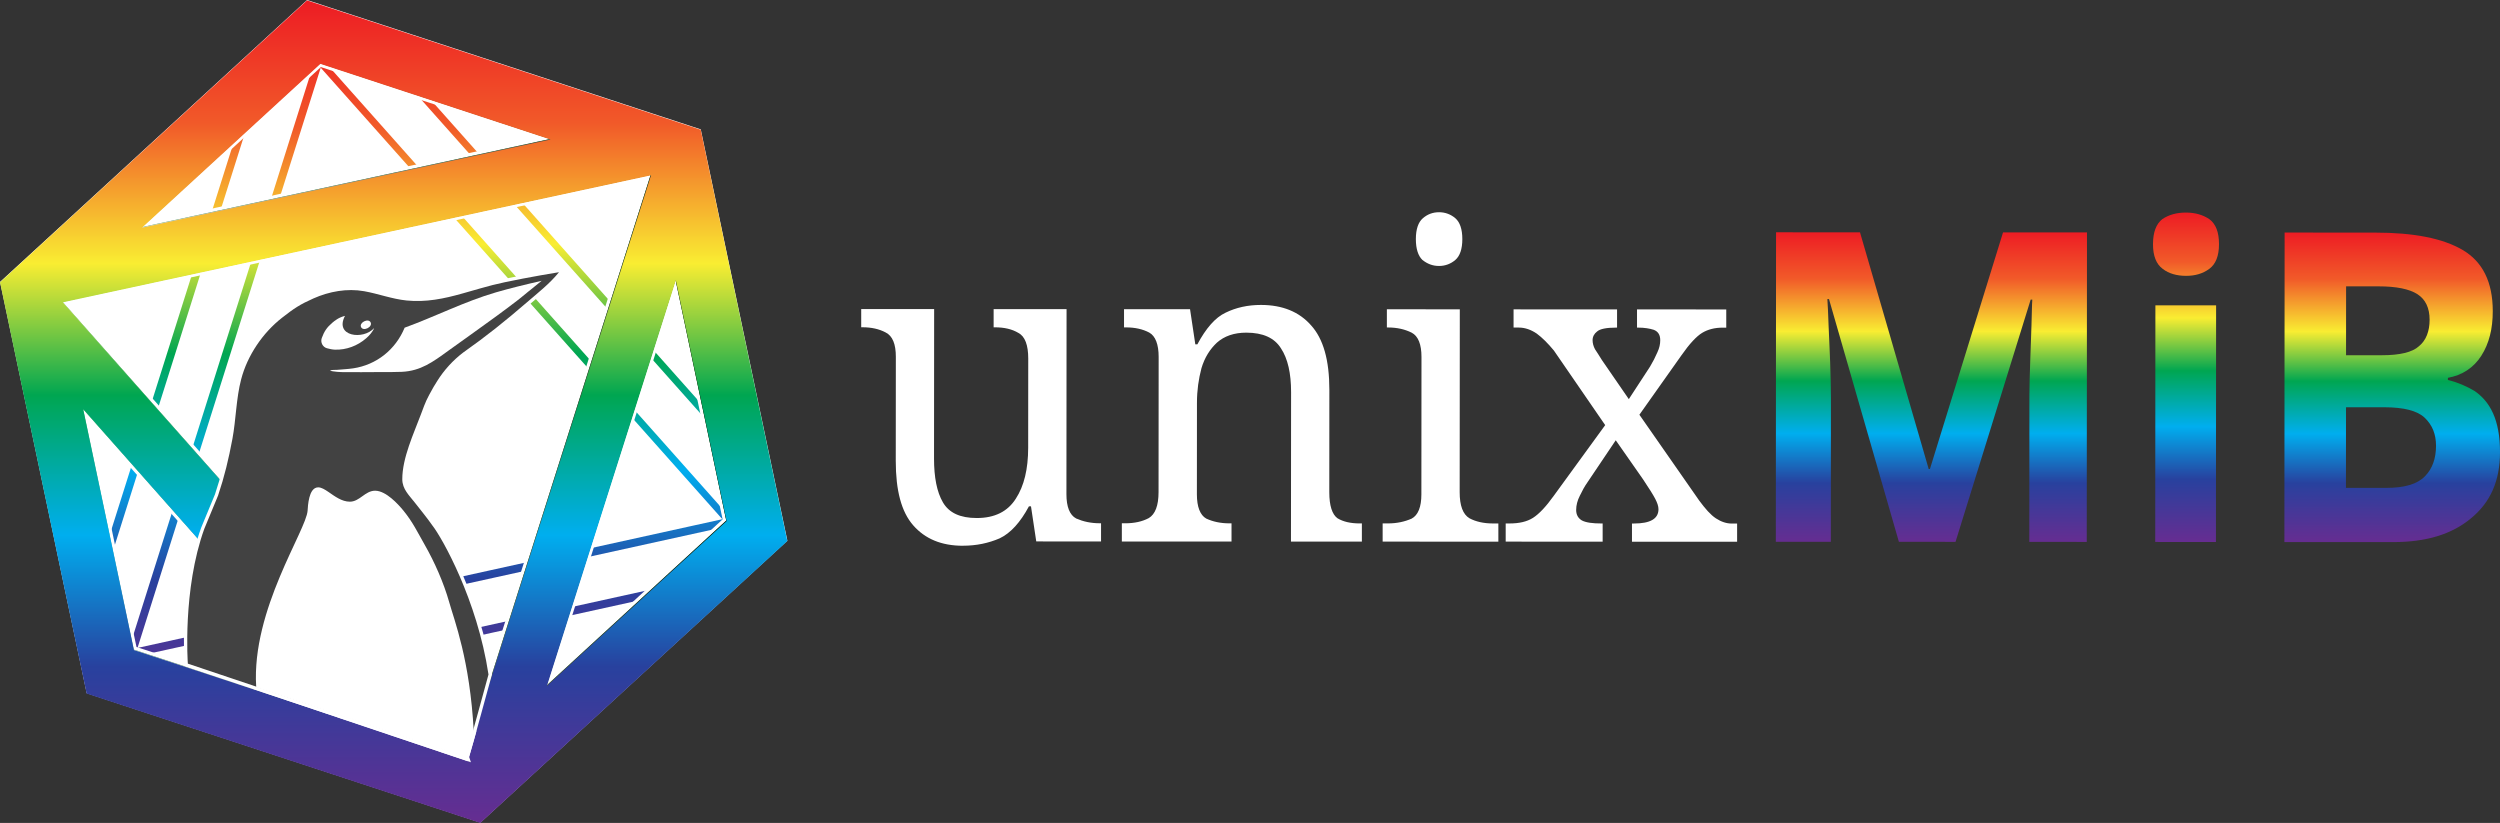 <?xml version="1.0" encoding="UTF-8"?>
<svg id="Layer_2" data-name="Layer 2" xmlns="http://www.w3.org/2000/svg" xmlns:xlink="http://www.w3.org/1999/xlink" viewBox="0 0 1503.75 495">
  <rect x="0" y="0" width="1503.75" height="495" fill="#333333" stroke="none"/>
  <defs>
    <style>
      .cls-1 {
        fill: url(#linear-gradient-2);
      }

      .cls-2, .cls-3, .cls-4 {
        fill: #fff;
      }

      .cls-5 {
        fill: #2da235;
      }

      .cls-6 {
        fill: #424242;
      }

      .cls-6, .cls-3, .cls-4 {
        fill-rule: evenodd;
      }

      .cls-7 {
        fill: url(#New_Gradient_Swatch);
      }

      .cls-8 {
        fill: none;
        stroke-width: 4px;
      }

      .cls-8, .cls-4 {
        stroke: #fff;
      }

      .cls-4 {
        stroke-miterlimit: 10;
      }

      .cls-9 {
        fill: url(#New_Gradient_Swatch-3);
      }

      .cls-10 {
        fill: url(#linear-gradient-3);
      }

      .cls-11 {
        fill: url(#linear-gradient);
      }

      .cls-12 {
        fill: url(#New_Gradient_Swatch-2);
      }
    </style>
    <linearGradient id="New_Gradient_Swatch" data-name="New Gradient Swatch" x1="1161.74" y1="325.98" x2="1161.74" y2="139.74" gradientUnits="userSpaceOnUse">
      <stop offset="0" stop-color="#662d91"/>
      <stop offset=".19" stop-color="#28419e"/>
      <stop offset=".35" stop-color="#00aeef"/>
      <stop offset=".52" stop-color="#00a651"/>
      <stop offset=".68" stop-color="#f9ed32"/>
      <stop offset=".85" stop-color="#f15a29"/>
      <stop offset="1" stop-color="#ed1c24"/>
    </linearGradient>
    <linearGradient id="linear-gradient" x1="1314.87" y1="326.01" x2="1314.87" y2="127.86" gradientUnits="userSpaceOnUse">
      <stop offset="0" stop-color="#662d91"/>
      <stop offset=".19" stop-color="#28419e"/>
      <stop offset=".35" stop-color="#00aeef"/>
      <stop offset=".52" stop-color="#00a651"/>
      <stop offset=".68" stop-color="#f9ed32"/>
      <stop offset=".85" stop-color="#f15a29"/>
      <stop offset="1" stop-color="#ed1c24"/>
    </linearGradient>
    <linearGradient id="linear-gradient-2" x1="1438.91" y1="326.06" x2="1438.91" y2="139.88" xlink:href="#linear-gradient"/>
    <linearGradient id="New_Gradient_Swatch-2" data-name="New Gradient Swatch" x1="256.17" y1="426.62" x2="256.17" y2="15.04" xlink:href="#New_Gradient_Swatch"/>
    <linearGradient id="linear-gradient-3" x1="15.41" y1="246.3" x2="456.41" y2="246.3" gradientUnits="userSpaceOnUse">
      <stop offset="0" stop-color="#fff"/>
      <stop offset="1" stop-color="#000"/>
    </linearGradient>
    <linearGradient id="New_Gradient_Swatch-3" data-name="New Gradient Swatch" x1="236.78" y1="495" x2="236.78" y2=".24" xlink:href="#New_Gradient_Swatch"/>
  </defs>
  <g id="Layer_1-2" data-name="Layer 1">
    <g>
      <path class="cls-2" d="M579.2,328.27c-12.99,0-22.79-4.18-29.89-12.27-7.1-8.09-10.52-20.86-10.51-38.85l.05-62.57c0-7.56-1.95-12.52-6.12-14.6-3.92-2.09-8.58-3.13-13.97-3.13h-.74s0-10.95,0-10.95l43.87,.02-.07,89.95c0,11.21,1.7,20.08,5.37,26.33,3.67,6.26,10.29,9.39,20.34,9.39,10.78,0,18.63-3.9,23.54-11.72,4.91-7.56,7.37-17.73,7.38-30.5l.04-53.71c0-8.08-1.95-13.3-5.87-15.38-3.92-2.35-8.58-3.39-14.21-3.4h-.74s0-10.95,0-10.95l43.87,.02-.08,111.32c0,7.56,1.95,12.52,5.87,14.6,4.17,1.83,8.82,2.87,14.21,2.87h.74s0,10.95,0,10.95l-38.97-.02-3.17-21.12h-1.23c-5.15,9.64-11.04,16.16-17.66,19.28-6.62,2.86-13.97,4.43-22.06,4.42h0Z"/>
      <path class="cls-2" d="M674.79,325.71v-10.95s1.97,0,1.97,0c5.64,0,10.29-1.04,14.22-3.12,3.92-2.34,5.89-7.56,5.89-15.64l.06-81.34c0-7.56-1.95-12.52-5.63-14.6-3.92-2.09-8.58-3.13-13.97-3.13h-1.23s0-10.95,0-10.95l39.71,.02,3.17,21.12h1.23c5.15-9.64,10.8-16.16,16.93-19.02,6.37-3.13,13.48-4.69,21.33-4.68,12.99,0,23.04,4.18,30.14,12.27,7.35,8.09,11.01,20.86,11,38.85l-.04,61.53c0,8.08,1.71,13.3,4.89,15.64,3.43,2.09,7.84,3.13,13.48,3.13h1.23s0,10.95,0,10.95l-42.65-.02,.07-89.95c0-11.21-1.95-20.08-6.11-26.33-3.92-6.26-10.78-9.39-20.83-9.4-7.35,0-13.24,2.08-17.65,5.99-4.17,3.91-7.36,8.86-9.32,15.38-1.72,6.52-2.71,13.3-2.71,20.86l-.04,55.01c0,7.56,1.95,12.52,5.63,14.6,3.92,1.83,8.58,2.87,13.97,2.87h1.23s0,10.95,0,10.95l-65.93-.03h0Z"/>
      <path class="cls-2" d="M865.6,159.98c-3.92,0-7.11-1.31-10.05-3.65-2.45-2.35-3.92-6.52-3.91-12.52,0-6,1.48-10.17,4.18-12.51,2.7-2.35,5.88-3.65,9.81-3.65,3.68,0,7.11,1.31,9.8,3.65,2.69,2.35,4.16,6.52,4.16,12.52,0,6-1.48,10.17-4.18,12.51-2.7,2.35-6.13,3.65-9.81,3.65Zm-33.94,165.8v-10.95s3.19,0,3.19,0c5.39,0,10.05-1.04,14.22-2.86,3.92-2.08,5.89-7.04,5.89-14.6l.06-82.65c0-7.56-1.95-12.52-5.87-14.6-4.17-2.09-8.82-3.13-14.21-3.14h-.74s0-10.95,0-10.95l43.87,.02-.08,110.02c0,8.08,1.95,13.3,5.87,15.65,3.92,2.09,8.58,3.13,14.21,3.14h3.19s0,10.95,0,10.95l-69.61-.03h0Z"/>
      <path class="cls-2" d="M905.67,325.81v-10.95s2.21,0,2.21,0c5.88,0,10.54-1.04,14.22-3.38,3.68-2.34,7.85-6.77,12.51-13.29l30.91-42.48-30.85-44.86c-3.67-4.43-7.1-7.82-10.29-10.17-3.43-2.35-7.11-3.65-10.78-3.65h-3.19s0-10.95,0-10.95l62.25,.03v10.95s-.74,0-.74,0c-5.64,0-9.56,.78-11.28,2.34-1.72,1.3-2.7,3.13-2.7,5.21,0,1.82,.49,3.65,1.47,5.48,.98,1.56,2.45,3.65,4.16,6.52l16.16,23.47,12.76-19.55c1.72-2.87,3.19-5.73,4.42-8.6,1.23-2.61,1.72-4.95,1.72-7.3,0-3.13-1.22-5.21-3.92-6.26-2.45-.78-5.64-1.31-9.31-1.31h-.74s0-10.95,0-10.95l53.68,.02v10.95s-2.21,0-2.21,0c-4.66,0-8.82,1.04-12.26,3.12-3.43,2.08-7.6,6.51-12.51,13.55l-25.27,35.71,35.99,51.64c3.67,4.96,6.86,8.61,10.04,10.69,3.18,2.09,6.37,3.13,9.56,3.13h3.19s0,10.95,0,10.95l-63.24-.03v-10.95s1.23,0,1.23,0c9.8,0,14.71-2.86,14.71-8.6,0-1.82-.73-3.91-1.96-6.26-1.22-2.35-3.67-6.26-7.34-11.74l-16.4-23.47-17.18,25.54c-1.47,2.09-2.94,4.69-4.42,7.82-1.47,2.87-2.21,5.73-2.21,8.6,0,2.87,1.22,4.95,3.43,6.26,2.45,1.3,6.37,1.83,11.76,1.83h.74s0,10.95,0,10.95l-58.33-.03h0Z"/>
      <path class="cls-7" d="M1142.19,325.92l-42.05-146.02h-.98c.24,3.39,.48,8.6,.72,15.64,.24,7.04,.72,14.34,.96,22.42,.24,8.08,.48,15.12,.47,21.38l-.06,86.56-33.09-.02,.14-186.15,50.49,.02,41.32,142.37h.74s43.98-142.33,43.98-142.33l50.49,.02-.14,186.15-34.56-.02,.06-88.12c0-6,.25-12.77,.5-20.34,.25-7.56,.5-14.86,.75-21.64,.25-7.04,.25-12.25,.5-15.64h-.98s-45.2,145.72-45.2,145.72l-34.07-.02h0Z"/>
      <path class="cls-11" d="M1314.89,127.86c5.39,0,10.05,1.31,13.97,3.92,3.92,2.87,5.88,7.82,5.87,15.12,0,7.04-1.97,11.99-5.89,14.86s-8.58,4.17-13.97,4.16-10.29-1.31-13.97-4.18c-3.92-2.87-5.88-7.82-5.87-14.86,0-7.3,1.97-12.25,5.65-15.12,3.92-2.61,8.58-3.91,14.22-3.9Zm18.1,55.8l-.1,142.35-36.52-.02,.1-142.35,36.52,.02Z"/>
      <path class="cls-1" d="M1374.19,139.88l54.41,.03c23.28,.01,40.68,3.41,52.69,10.45,12,7.04,18.12,19.3,18.11,36.77,0,10.69-2.22,19.55-6.88,26.85-4.66,7.3-11.53,11.73-20.11,13.29v1.3c5.64,1.31,11.03,3.66,15.93,6.53,4.65,3.13,8.57,7.56,11.26,13.56,2.69,6,4.16,13.82,4.15,23.47-.01,16.95-5.66,29.98-17.43,39.62-11.53,9.64-26.97,14.33-46.82,14.32l-65.44-.03,.14-186.15h0Zm36.96,73.8h21.57c10.78,.01,18.38-1.81,22.31-5.45,4.17-3.39,6.38-8.86,6.38-15.9,0-7.04-2.44-12.25-7.34-15.39-4.9-3.13-12.74-4.7-23.28-4.7h-19.61s-.03,41.44-.03,41.44h0Zm-.02,31.29l-.04,48.49h24.26c11.03,.02,18.87-2.33,23.29-7.02,4.41-4.43,6.63-10.69,6.63-18.25,0-7.04-2.2-12.52-6.85-16.95-4.41-4.17-12.5-6.26-24.26-6.27h-23.04s0-.01,0-.01Z"/>
    </g>
    <path class="cls-2" d="M408.16,73.42l-11.67-3.83h-.01S209.21,8.05,209.21,8.05l-11.12-3.65-13.36-4.4-10.43,9.58-8.54,7.85L20.52,150.76l-10.06,9.23L.04,169.56l2.95,13.99,2.55,12.07v.02s42.37,201.23,42.37,201.23l1.29,6.11,1.02,4.81v.02s1.92,9.15,1.92,9.15l8.77,2.89,4.61,1.51,17.07,5.61,180.28,59.23h.01s12.58,4.14,12.58,4.14l.09,.03,11.79,3.89,1.6,.52,10.43-9.58,9.12-8.37,146.18-134.23,8.5-7.8,10.44-9.59-2.94-13.96-3.54-16.77-40.12-190.56-2.56-12.13-2.94-13.98-13.35-4.39Z"/>
    <path class="cls-12" d="M81.56,393.37l-34.61-11.3L159.2,26.59l34.61,11.3L81.56,393.37Zm-29.03-13.16l25.2,9.53L188.24,39.75l-25.2-9.53L52.53,380.21Zm385.91-63.48L192.1,39.82l26.96-24.79,.95,1.07,245.39,275.84-26.96,24.79ZM196.11,38.03l242.53,272.62,22.74-16.91L218.85,21.12l-22.74,16.91ZM86.84,426.62l-7.69-36.11,358.94-79,7.69,36.11L86.84,426.62Zm-4.31-31.9l6.49,26.47,353.38-77.78-6.49-26.47L82.52,394.72Z"/>
    <g>
      <g>
        <path class="cls-8" d="M391.91,85.33l-11.67-3.83-6.83-8.74L211.97,22.96l-11.12-3.65-13.36-4.4-10.43,9.58-8.54,7.85L42.27,157.67l-10.06,9.23-10.42,9.57,2.95,13.99-2.33,10.3h0l43.26,187.02,1.29,6.11,1.02,4.81-1.56,9.06,3.48,.1,8.77,2.89,4.61,1.51,17.07,5.61,161.1,53.23,2.98,1.65,11,4v-10l5,5h4l11-4,9-5,133-121,5-12,14-11-1-10-2-17-42.66-175.94-2.56-12.13-2.94-13.98-13.35-4.39Zm30.61,159.8l3.35,15.88,10.41,49.47,.32,1.44,.24,1.19-38.93,35.74-9.36,8.6-59.87,54.98h0s-9.11,8.37-9.11,8.37l-38.91,35.73-49.91-16.4-12.48-4.1-71.95-23.65-16.02-5.27-49.92-16.41-10.98-52.12-1.47-7.01-18.05-85.69-2.58-12.26-10.98-52.13,38.91-35.73,9.89-9.07h.02s60.58-55.64,60.58-55.64l7.89-7.24,38.91-35.73,49.88,16.39,11.98,3.94,76.6,25.19,11.9,3.91,49.89,16.4,10.98,52.13,2.55,12.14,16.21,76.97Z"/>
        <path class="cls-8" d="M391.91,85.33l-11.67-3.83-2.83-1.74-46.43,3.82-45.15,9.75-37.73,8.15-80.14,17.29-36.41,7.86-46.42,10.03h-.02s-46.71,30.1-46.71,30.1l-13,7-10,3,9,6-2,11-6,1,33.46,51.11,33.07,37.34,23.51,26.55,55.25,62.38,27.09,30.59,29.48,33.28,40.15,29.74,3.22,3.35,10.78,5.65,1.88-1.49,10.12-1.51,3.27,5.92,10.73-6.92,8.82-11.03,21.44-47.3h0s14.17-44.63,14.17-44.63l12.08-38,25.77-81.07,11.76-37,13.85-43.57,4.45-52.34-2.56-12.13-2.94-13.98-13.35-4.39Zm-25.28,97.73l-11.76,36.99-37.5,118-12.17,38.3-25.11,78.99-54.05-61.04-26.89-30.35-80.78-91.21-23.83-26.91-56.97-64.32,82.48-17.81,35.94-7.76,118.15-25.52,37.73-8.15,79.53-17.17-24.78,77.97Z"/>
      </g>
      <g>
        <path class="cls-5" d="M391.91,85.33l-11.67-3.83-6.83-8.74L211.97,22.96l-11.12-3.65-13.36-4.4-10.43,9.58-8.54,7.85L42.27,157.67l-10.06,9.23-10.42,9.57,2.95,13.99-2.33,10.3h0l43.26,187.02,1.29,6.11,1.02,4.81-1.56,9.06,3.48,.1,8.77,2.89,4.61,1.51,17.07,5.61,161.1,53.23,2.98,1.65,11,4v-10l5,5h4l11-4,9-5,133-121,5-12,14-11-1-10-2-17-42.66-175.94-2.56-12.13-2.94-13.98-13.35-4.39Zm30.61,159.8l3.35,15.88,10.41,49.47,.32,1.44,.24,1.19-38.93,35.74-9.36,8.6-59.87,54.98h0s-9.11,8.37-9.11,8.37l-38.91,35.73-49.91-16.4-12.48-4.1-71.95-23.65-16.02-5.27-49.92-16.41-10.98-52.12-1.47-7.01-18.05-85.69-2.58-12.26-10.98-52.13,38.91-35.73,9.89-9.07h.02s60.58-55.64,60.58-55.64l7.89-7.24,38.91-35.73,49.88,16.39,11.98,3.94,76.6,25.19,11.9,3.91,49.89,16.4,10.98,52.13,2.55,12.14,16.21,76.97Z"/>
        <path class="cls-5" d="M391.91,85.33l-11.67-3.83-2.83-1.74-46.43,3.82-45.15,9.75-37.73,8.15-80.14,17.29-36.41,7.86-46.42,10.03h-.02s-46.71,30.1-46.71,30.1l-13,7-10,3,9,6-2,11-6,1,33.46,51.11,33.07,37.34,23.51,26.55,55.25,62.38,27.09,30.59,29.48,33.28,40.15,29.74,3.22,3.35,10.78,5.65,1.88-1.49,10.12-1.51,3.27,5.92,10.73-6.92,8.82-11.03,21.44-47.3h0s14.17-44.63,14.17-44.63l12.08-38,25.77-81.07,11.76-37,13.85-43.57,4.45-52.34-2.56-12.13-2.94-13.98-13.35-4.39Zm-25.28,97.73l-11.76,36.99-37.5,118-12.17,38.3-25.11,78.99-54.05-61.04-26.89-30.35-80.78-91.21-23.83-26.91-56.97-64.32,82.48-17.81,35.94-7.76,118.15-25.52,37.73-8.15,79.53-17.17-24.78,77.97Z"/>
      </g>
      <g>
        <path class="cls-10" d="M391.91,85.33l-11.67-3.83-6.83-8.74L211.97,22.96l-11.12-3.65-13.36-4.4-10.43,9.58-8.54,7.85L42.27,157.67l-10.06,9.23-10.42,9.57,2.95,13.99-2.33,10.3h0l43.26,187.02,1.29,6.11,1.02,4.81-1.56,9.06,3.48,.1,8.77,2.89,4.61,1.51,17.07,5.61,161.1,53.23,2.98,1.65,11,4v-10l5,5h4l11-4,9-5,133-121,5-12,14-11-1-10-2-17-42.66-175.94-2.56-12.13-2.94-13.98-13.35-4.39Zm30.61,159.8l3.35,15.88,10.41,49.47,.32,1.44,.24,1.19-38.93,35.74-9.36,8.6-59.87,54.98h0s-9.11,8.37-9.11,8.37l-38.91,35.73-49.91-16.4-12.48-4.1-71.95-23.65-16.02-5.27-49.92-16.41-10.98-52.12-1.47-7.01-18.05-85.69-2.58-12.26-10.98-52.13,38.91-35.73,9.89-9.07h.02s60.58-55.64,60.58-55.64l7.89-7.24,38.91-35.73,49.88,16.39,11.98,3.94,76.6,25.19,11.9,3.91,49.89,16.4,10.98,52.13,2.55,12.14,16.21,76.97Z"/>
        <path class="cls-10" d="M391.91,85.33l-11.67-3.83-2.83-1.74-46.43,3.82-45.15,9.75-37.73,8.15-80.14,17.29-36.41,7.86-46.42,10.03h-.02s-46.71,30.1-46.71,30.1l-13,7-10,3,9,6-2,11-6,1,33.46,51.11,33.07,37.34,23.51,26.55,55.25,62.38,27.09,30.59,29.48,33.28,40.15,29.74,3.22,3.35,10.78,5.65,1.88-1.49,10.12-1.51,3.27,5.92,10.73-6.92,8.82-11.03,21.44-47.3h0s14.17-44.63,14.17-44.63l12.08-38,25.77-81.07,11.76-37,13.85-43.57,4.45-52.34-2.56-12.13-2.94-13.98-13.35-4.39Zm-25.28,97.73l-11.76,36.99-37.5,118-12.17,38.3-25.11,78.99-54.05-61.04-26.89-30.35-80.78-91.21-23.83-26.91-56.97-64.32,82.48-17.81,35.94-7.76,118.15-25.52,37.73-8.15,79.53-17.17-24.78,77.97Z"/>
      </g>
    </g>
    <path class="cls-9" d="M408.11,73.65l-11.67-3.83h-.01S209.17,8.28,209.17,8.28l-11.12-3.65L184.68,.24l-10.43,9.58-8.54,7.85L20.47,150.99l-10.06,9.23L0,169.79l2.95,13.99,2.55,12.07v.02s42.37,201.23,42.37,201.23l1.29,6.11,1.02,4.81v.02s1.92,9.15,1.92,9.15l8.77,2.89,4.61,1.51,17.07,5.61,180.28,59.23h.01s12.58,4.14,12.58,4.14l.09,.03,11.79,3.89,1.6,.52,10.43-9.58,9.12-8.37,146.18-134.23,8.5-7.8,10.44-9.59-2.94-13.96-3.54-16.77-40.12-190.56-2.56-12.13-2.94-13.98-13.35-4.39Zm14.61,171.8l3.35,15.88,10.41,49.47,.32,1.44,.24,1.19-38.93,35.74-9.36,8.6-59.87,54.98h0s-9.11,8.37-9.11,8.37l-38.91,35.73-49.91-16.4-12.48-4.1-71.95-23.65-16.02-5.27-49.92-16.41-10.98-52.12-1.47-7.01-18.05-85.69-2.58-12.26-10.98-52.13,38.91-35.73,9.89-9.07h.02s60.58-55.64,60.58-55.64l7.89-7.24,38.91-35.73,49.88,16.39,11.98,3.94,76.6,25.19,11.9,3.91,49.89,16.4,10.98,52.13,2.55,12.14,16.21,76.97Zm-14.61-171.8l-11.67-3.83h-.01s-65.24,14.09-65.24,14.09l-45.15,9.75-37.73,8.15-80.14,17.29-36.41,7.86-46.42,10.03h-.02s-64.85,14-64.85,14l-10.06,9.23L0,169.79l2.95,13.99,2.55,12.07v.02s44.58,50.33,44.58,50.33l33.07,37.34,23.51,26.55,55.25,62.38,27.09,30.59,29.48,33.28,44.36,50.08h.01s12.58,4.14,12.58,4.14l.09,.03,11.79,3.89,1.6,.52,10.43-9.58,9.12-8.37,20.44-64.3h0s14.17-44.63,14.17-44.63l12.08-38,25.77-81.07,11.76-37,13.85-43.57,20.45-64.34-2.56-12.13-2.94-13.98-13.35-4.39Zm-41.28,109.73l-11.76,36.99-37.5,118-12.17,38.3-25.11,78.99-54.05-61.04-26.89-30.35-80.78-91.21-23.83-26.91-56.97-64.32,82.48-17.81,35.94-7.76,118.15-25.52,37.73-8.15,79.53-17.17-24.78,77.97Z"/>
    <g>
      <g>
        <path class="cls-8" d="M336.23,163.74c-5.54,6.85-12.56,12.32-19.22,18.06-13.33,11.48-24.27,20.28-38.42,30.26-6.14,4.67-11.41,10.46-15.53,17.01-.79,1.22-1.58,2.45-2.29,3.72-4.41,7.92-4.39,7.87-7.55,16.35-4.34,11.64-11.24,26.22-11.24,39.08,0,6.06,4.19,9.76,7.64,14.22,3.53,4.55,7.23,8.98,10.52,13.71h0c5.65,7.18,26.91,44.55,33.69,89.55,0,0-12.22,44.84-13.75,49.62l-167.09-56.14s-3.32-44.61,9.94-81.2c.4-1.11,7.82-18.86,8.25-19.92,3.86-11.51,6.36-21.99,8.61-34,2.2-11.8,2.24-24.38,5.29-35.98,3.76-14.33,12.98-27.89,24.54-36.93,7.26-5.68,10.85-8.06,18.93-11.65,9.48-4.21,20.24-6.17,30.49-4.34,8.58,1.53,16.75,4.69,25.51,5.58,11.69,1.17,22.44-1.05,33.71-4.24,18.05-5.1,17.91-5.35,36.25-8.93,7.22-1.41,14.46-2.63,21.72-3.84Z"/>
        <g>
          <ellipse class="cls-8" cx="220.07" cy="195.33" rx="3.21" ry="2.3" transform="translate(-64.63 120.97) rotate(-26.95)"/>
          <path class="cls-8" d="M318,175.2c-2.34,1.9-4.63,3.86-7.02,5.69-4.5,3.46-9.06,6.84-13.65,10.18-9.25,6.73-18.55,13.37-27.85,20.02-9.16,6.65-16.36,11.99-27.71,12.56-4.24,.21-8.49,.12-12.74,.14-7.86,.03-15.71,.14-23.57,.02-1.73-.03-3.45-.21-5.16-.46-.55-.08-2.11-.34-1.59-.54,1.23-.47,2.63-.23,3.94-.35,3.26-.3,6.54-.43,9.78-.91,14-2.08,25.51-11.25,30.96-24.46,18.48-6.72,35.98-15.71,54.89-21.24,4.33-1.27,8.69-2.4,13.06-3.51,4.8-1.21,9.62-2.33,14.44-3.44-2.59,2.11-5.19,4.22-7.79,6.33Z"/>
          <path class="cls-8" d="M193.55,203.32c1.42-3.9,3.02-6.36,6.23-9.1,1.64-1.4,4.01-3.31,7.73-4.22-6.54,12.39,11.03,14.7,17.54,7.32-.93,2.36-2.97,4.57-4.81,6.17-5.15,4.5-11.94,7.07-18.77,6.83-1.64-.06-3.26-.42-4.84-.86-2.58-.72-4-3.61-3.08-6.15Z"/>
          <path class="cls-8" d="M280.09,455.33l-125.5-42.31c-2.84-46.22,30.15-93.77,30.93-105.81,.19-2.82,.66-13.56,5.86-13.57h.07c1.71,.02,3.65,1.2,5.8,2.66,3.71,2.53,8.08,5.94,13.13,5.96h.12c6.09-.05,9.32-6.6,15.12-6.6h.12c6.17,.11,13.24,7.75,16.58,11.84,5.64,6.96,8.24,12.61,12.78,20.57,5.9,10.34,11.37,22.79,14.58,34.16,3.16,11.28,12.44,34.59,14.79,77.7l-4.38,15.39Z"/>
        </g>
      </g>
      <g>
        <path class="cls-6" d="M336.23,163.74c-5.54,6.85-12.56,12.32-19.22,18.06-13.33,11.48-24.27,20.28-38.42,30.26-6.14,4.67-11.41,10.46-15.53,17.01-.79,1.22-1.58,2.45-2.29,3.72-4.41,7.92-4.39,7.87-7.55,16.35-4.34,11.64-11.24,26.22-11.24,39.08,0,6.06,4.19,9.76,7.64,14.22,3.53,4.55,7.23,8.98,10.52,13.71h0c5.65,7.18,26.91,44.55,33.69,89.55,0,0-12.22,44.84-13.75,49.62l-167.09-56.14s-3.32-44.61,9.94-81.2c.4-1.11,7.82-18.86,8.25-19.92,3.86-11.51,6.36-21.99,8.61-34,2.2-11.8,2.24-24.38,5.29-35.98,3.76-14.33,12.98-27.89,24.54-36.93,7.26-5.68,10.85-8.06,18.93-11.65,9.48-4.21,20.24-6.17,30.49-4.34,8.58,1.53,16.75,4.69,25.51,5.58,11.69,1.17,22.44-1.05,33.71-4.24,18.05-5.1,17.91-5.35,36.25-8.93,7.22-1.41,14.46-2.63,21.72-3.84Z"/>
        <g>
          <ellipse class="cls-2" cx="220.07" cy="195.33" rx="3.21" ry="2.3" transform="translate(-64.63 120.97) rotate(-26.95)"/>
          <path class="cls-3" d="M318,175.2c-2.34,1.9-4.63,3.86-7.02,5.69-4.5,3.46-9.06,6.84-13.65,10.18-9.25,6.73-18.55,13.37-27.85,20.02-9.16,6.65-16.36,11.99-27.71,12.56-4.24,.21-8.49,.12-12.74,.14-7.86,.03-15.71,.14-23.57,.02-1.73-.03-3.45-.21-5.16-.46-.55-.08-2.11-.34-1.59-.54,1.23-.47,2.63-.23,3.94-.35,3.26-.3,6.54-.43,9.78-.91,14-2.08,25.51-11.25,30.96-24.46,18.48-6.72,35.98-15.71,54.89-21.24,4.33-1.27,8.69-2.4,13.06-3.51,4.8-1.21,9.62-2.33,14.44-3.44-2.59,2.11-5.19,4.22-7.79,6.33Z"/>
          <path class="cls-3" d="M193.55,203.32c1.42-3.9,3.02-6.36,6.23-9.1,1.64-1.4,4.01-3.31,7.73-4.22-6.54,12.39,11.03,14.7,17.54,7.32-.93,2.36-2.97,4.57-4.81,6.17-5.15,4.5-11.94,7.07-18.77,6.83-1.64-.06-3.26-.42-4.84-.86-2.58-.72-4-3.61-3.08-6.15Z"/>
          <path class="cls-4" d="M280.09,455.33l-125.5-42.31c-2.84-46.22,30.15-93.77,30.93-105.81,.19-2.82,.66-13.56,5.86-13.57h.07c1.71,.02,3.65,1.2,5.8,2.66,3.71,2.53,8.08,5.94,13.13,5.96h.12c6.09-.05,9.32-6.6,15.12-6.6h.12c6.17,.11,13.24,7.75,16.58,11.84,5.64,6.96,8.24,12.61,12.78,20.57,5.9,10.34,11.37,22.79,14.58,34.16,3.16,11.28,12.44,34.59,14.79,77.7l-4.38,15.39Z"/>
        </g>
      </g>
    </g>
  </g>
</svg>